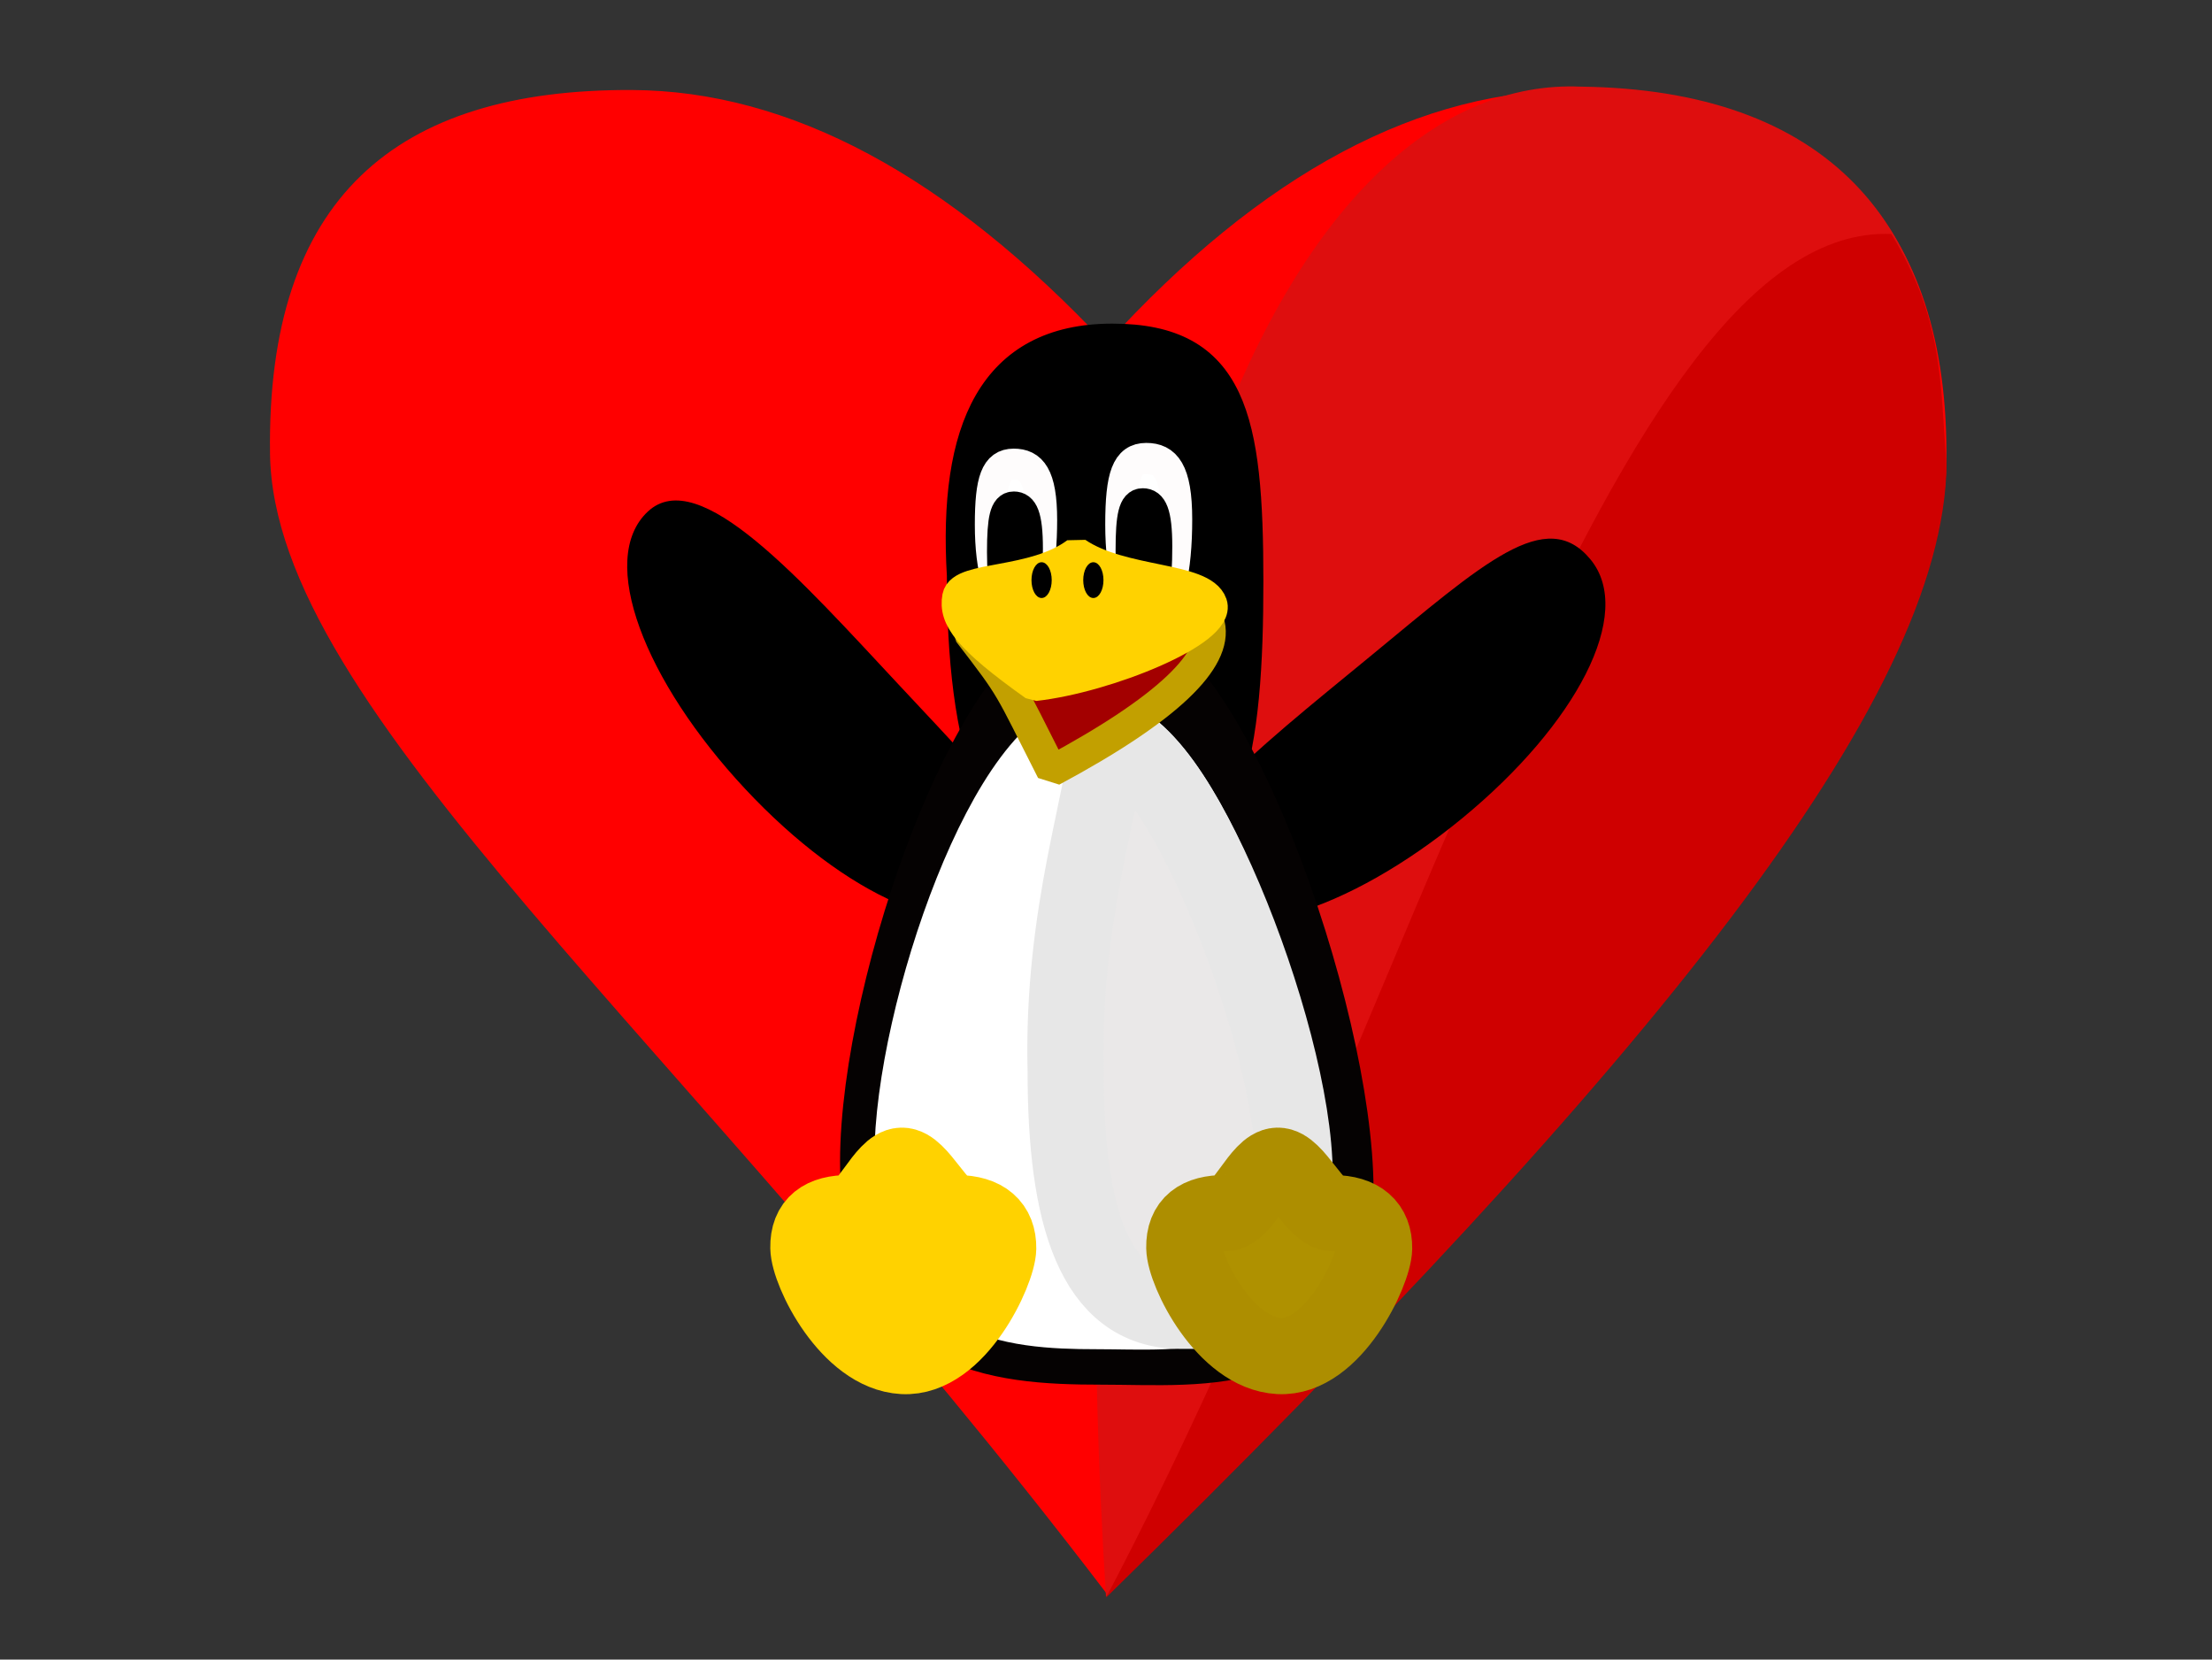 <?xml version="1.0" standalone="no"?>
<!DOCTYPE svg PUBLIC "-//W3C//DTD SVG 20010904//EN" "http://www.w3.org/TR/2001/REC-SVG-20010904/DTD/svg10.dtd">
<!-- Created using Krita: http://krita.org -->
<svg xmlns="http://www.w3.org/2000/svg" 
    xmlns:xlink="http://www.w3.org/1999/xlink"
    xmlns:krita="http://krita.org/namespaces/svg/krita"
    xmlns:sodipodi="http://sodipodi.sourceforge.net/DTD/sodipodi-0.dtd"
    width="1687.5pt"
    height="1266pt"
    viewBox="0 0 1687.5 1266">
<rect x="0" y="0" width="1687.5" height="1266" fill="#333333" stroke="none"/>
<defs/>
<path id="shape0" transform="translate(205.939, 68.641)" fill="#ff0000" fill-rule="evenodd" stroke="#000000" stroke-opacity="0" stroke-width="0" stroke-linecap="square" stroke-linejoin="bevel" d="M637.811 1146.36C312.927 720.363 2.761 472.307 0.054 277.564C-2.652 82.822 95.532 -0.819 276.143 0.024C396.549 0.585 517.106 65.198 637.811 193.862C756.739 63.193 877.939 -1.419 1001.41 0.024C1186.62 2.188 1281.2 101.616 1278.93 283.438C1276.66 465.26 1047.1 716.236 637.811 1146.36Z"/><path id="shape01" transform="matrix(1 0 0 1 835.894 65.931)" fill="#de0e0e" fill-rule="evenodd" stroke="#000000" stroke-opacity="0" stroke-width="0" stroke-linecap="square" stroke-linejoin="bevel" d="M7.856 1152.07C-42.528 358.29 157.81 -8.737 369.781 0.158C554.991 2.311 649.571 101.202 647.301 282.044C645.031 462.885 424.645 740.675 7.856 1152.07Z"/><path id="shape02" transform="matrix(1 0 0 1 843.75 178.404)" fill="#cf0000" fill-rule="evenodd" stroke="#000000" stroke-opacity="0" stroke-width="0" stroke-linecap="square" stroke-linejoin="bevel" d="M0 1040.35C231.995 600.337 386.863 -8.744 599.181 0.095C638.956 66.331 636.011 111.056 641.25 175.988C638.976 355.698 417.472 631.526 0 1040.35Z"/><path id="shape01" transform="matrix(0.79 0 0 0.79 733.325 258.725)" fill="#000000" fill-rule="evenodd" stroke="#000000" stroke-width="30" stroke-linecap="square" stroke-linejoin="bevel" d="M276.75 233.835C276.75 76.343 261.218 9.00541e-15 145.891 0C30.565 -9.00541e-15 -7.241 87.75 1.111 228.132C1.111 385.624 30.565 519 145.891 519C261.218 519 276.75 391.327 276.75 233.835Z"/><path id="shape02" transform="matrix(0.539 0.577 -0.577 0.539 530.598 356.255)" fill="#000000" fill-rule="evenodd" stroke="#000000" stroke-opacity="0" stroke-width="0" stroke-linecap="square" stroke-linejoin="bevel" d="M514.141 63.052C514.141 -4.525 432.307 0.066 290.331 0.066C148.355 0.066 1.73871e-14 -4.525 0 63.052C-1.73871e-14 130.629 117.99 177.232 259.966 177.232C401.942 177.232 514.141 130.629 514.141 63.052Z"/><path id="shape011" transform="matrix(0.61 -0.502 0.502 0.61 868.121 646.438)" fill="#000000" fill-rule="evenodd" stroke="#000000" stroke-opacity="0" stroke-width="0" stroke-linecap="square" stroke-linejoin="bevel" d="M514.141 63.052C514.141 -4.525 432.307 0.066 290.331 0.066C148.355 0.066 1.73871e-14 -4.525 0 63.052C-1.73871e-14 130.629 117.99 177.232 259.966 177.232C401.942 177.232 514.141 130.629 514.141 63.052Z"/><path id="shape021" transform="matrix(1.938 0 0 1.938 669.933 493.639)" fill="#0e0606" fill-rule="evenodd" stroke="#050202" stroke-width="30" stroke-linecap="square" stroke-linejoin="bevel" d="M180 213.75C180 145.18 129.068 3.55271e-15 87.75 0C46.432 -3.55271e-15 5.32907e-15 133.93 0 202.5C-5.32907e-15 271.07 46.432 275.314 87.75 275.314C129.068 275.314 180 282.32 180 213.75Z"/><path id="shape03" transform="matrix(1.938 0 0 1.938 696.1 559.961)" fill="#ffffff" fill-rule="evenodd" stroke="#ffffff" stroke-width="30" stroke-linecap="square" stroke-linejoin="bevel" d="M148.5 176.344C148.5 119.774 106.481 2.93099e-15 72.394 0C38.307 -2.93099e-15 4.39648e-15 110.492 0 167.062C-4.39648e-15 223.633 38.307 227.134 72.394 227.134C106.481 227.134 148.5 232.914 148.5 176.344Z"/><path id="shape031" transform="matrix(1.938 0 0 1.938 812.789 566.709)" fill="#eae8e8" fill-rule="evenodd" stroke="#e7e7e7" stroke-width="30" stroke-linecap="square" stroke-linejoin="bevel" d="M90.224 170.074C90.224 113.504 41.283 -6.82 15.974 0.303C16.207 20.145 -1.545 66.199 0.109 129.383C0.109 185.954 11.229 223.524 45.316 223.524C79.403 223.524 90.224 226.644 90.224 170.074Z"/><path id="shape04" transform="matrix(1.938 0 0 1.938 616.705 889.257)" fill="#ffd200" fill-rule="evenodd" stroke="#ffd200" stroke-width="30" stroke-linecap="square" stroke-linejoin="bevel" d="M37.258 74.901C15.886 73.72 0.161 41.827 0.003 32.271C-0.155 22.715 5.581 18.611 16.131 18.652C23.165 18.68 29.732 0.172 36.728 0.001C43.725 -0.169 51.286 18.582 58.498 18.652C69.317 18.759 74.843 23.637 74.71 32.559C74.577 41.481 58.631 76.082 37.258 74.901Z"/><path id="shape05" transform="matrix(1.938 0 0 1.938 903.492 889.257)" fill="#af9100" fill-rule="evenodd" stroke="#ad8e00" stroke-width="30" stroke-linecap="square" stroke-linejoin="bevel" d="M37.258 74.901C15.886 73.72 0.161 41.827 0.003 32.271C-0.155 22.715 5.581 18.611 16.131 18.652C23.165 18.68 29.732 0.172 36.728 0.001C43.725 -0.169 51.286 18.582 58.498 18.652C69.317 18.759 74.843 23.637 74.71 32.559C74.577 41.481 58.631 76.082 37.258 74.901Z"/><path id="shape06" transform="matrix(0.79 0 0 0.79 755.532 354.083)" fill="#ffffff" fill-rule="evenodd" stroke="#fefcfc" stroke-width="30" stroke-linecap="square" stroke-linejoin="bevel" d="M49.5 54C49.5 10.508 39.276 0 22.5 0C5.724 0 1.77636e-15 15.008 0 58.5C-1.77636e-15 101.992 9.099 135 25.875 135C42.651 135 49.5 97.492 49.5 54Z"/><path id="shape07" transform="matrix(0.79 0 0 0.79 855.017 349.721)" fill="#ffffff" fill-rule="evenodd" stroke="#fefcfc" stroke-width="30" stroke-linecap="square" stroke-linejoin="bevel" d="M54 58.909C54 11.463 42.846 0 24.546 0C6.245 0 1.93784e-15 16.372 0 63.818C-1.93784e-15 111.264 9.927 147.273 28.227 147.273C46.528 147.273 54 106.355 54 58.909Z"/><path id="shape08" transform="matrix(0.79 0 0 0.79 862.913 384.289)" fill="#000000" fill-rule="evenodd" stroke="#000000" stroke-width="30" stroke-linecap="square" stroke-linejoin="bevel" d="M24.75 41.4C24.75 8.056 19.638 0 11.25 0C2.862 0 8.88178e-16 11.506 0 44.85C-8.88178e-16 78.194 4.55 103.5 12.938 103.5C21.325 103.5 24.75 74.744 24.75 41.4Z"/><path id="shape09" transform="matrix(0.79 0 0 0.79 764.809 386.766)" fill="#000000" fill-rule="evenodd" stroke="#000000" stroke-width="30" stroke-linecap="square" stroke-linejoin="bevel" d="M24 40.145C24 7.812 19.043 0 10.909 0C2.775 0 8.61264e-16 11.157 0 43.491C-8.61264e-16 75.825 4.412 100.364 12.546 100.364C20.679 100.364 24 72.479 24 40.145Z"/><path id="shape010" transform="matrix(0.79 0 0 0.79 738.951 426.933)" fill="#a30000" fill-rule="evenodd" stroke="#c2a000" stroke-width="30" stroke-linecap="square" stroke-linejoin="bevel" d="M0 70.23C43.931 127.32 37.35 119.238 80.432 204C193.535 143.363 240.332 96.265 232.521 62.705C220.806 12.365 155.023 38.382 117.161 0C93.221 26.62 1.521 24.112 0 70.23Z"/><path id="shape011" transform="matrix(0.79 0 0 0.79 730.198 421.603)" fill="#ffd200" fill-rule="evenodd" stroke="#ffd200" stroke-width="30" stroke-linecap="square" stroke-linejoin="bevel" d="M0.586 42.75C-3.164 63 9.884 81.975 74.836 128.25C144.289 120.524 254.84 75.534 245.836 49.5C236.832 23.466 158.985 29.774 115.336 0C73.937 30.976 4.336 22.5 0.586 42.75Z"/><ellipse id="shape012" transform="matrix(0.79 0 0 0.79 787.509 429.5)" rx="9" ry="16.5" cx="9" cy="16.5" fill="#000000" fill-rule="evenodd" stroke="#000000" stroke-width="1.545" stroke-linecap="square" stroke-linejoin="bevel"/><ellipse id="shape013" transform="matrix(0.79 0 0 0.79 826.988 429.5)" rx="9" ry="16.5" cx="9" cy="16.5" fill="#000000" fill-rule="evenodd" stroke="#000000" stroke-width="1.545" stroke-linecap="square" stroke-linejoin="bevel"/>
</svg>
